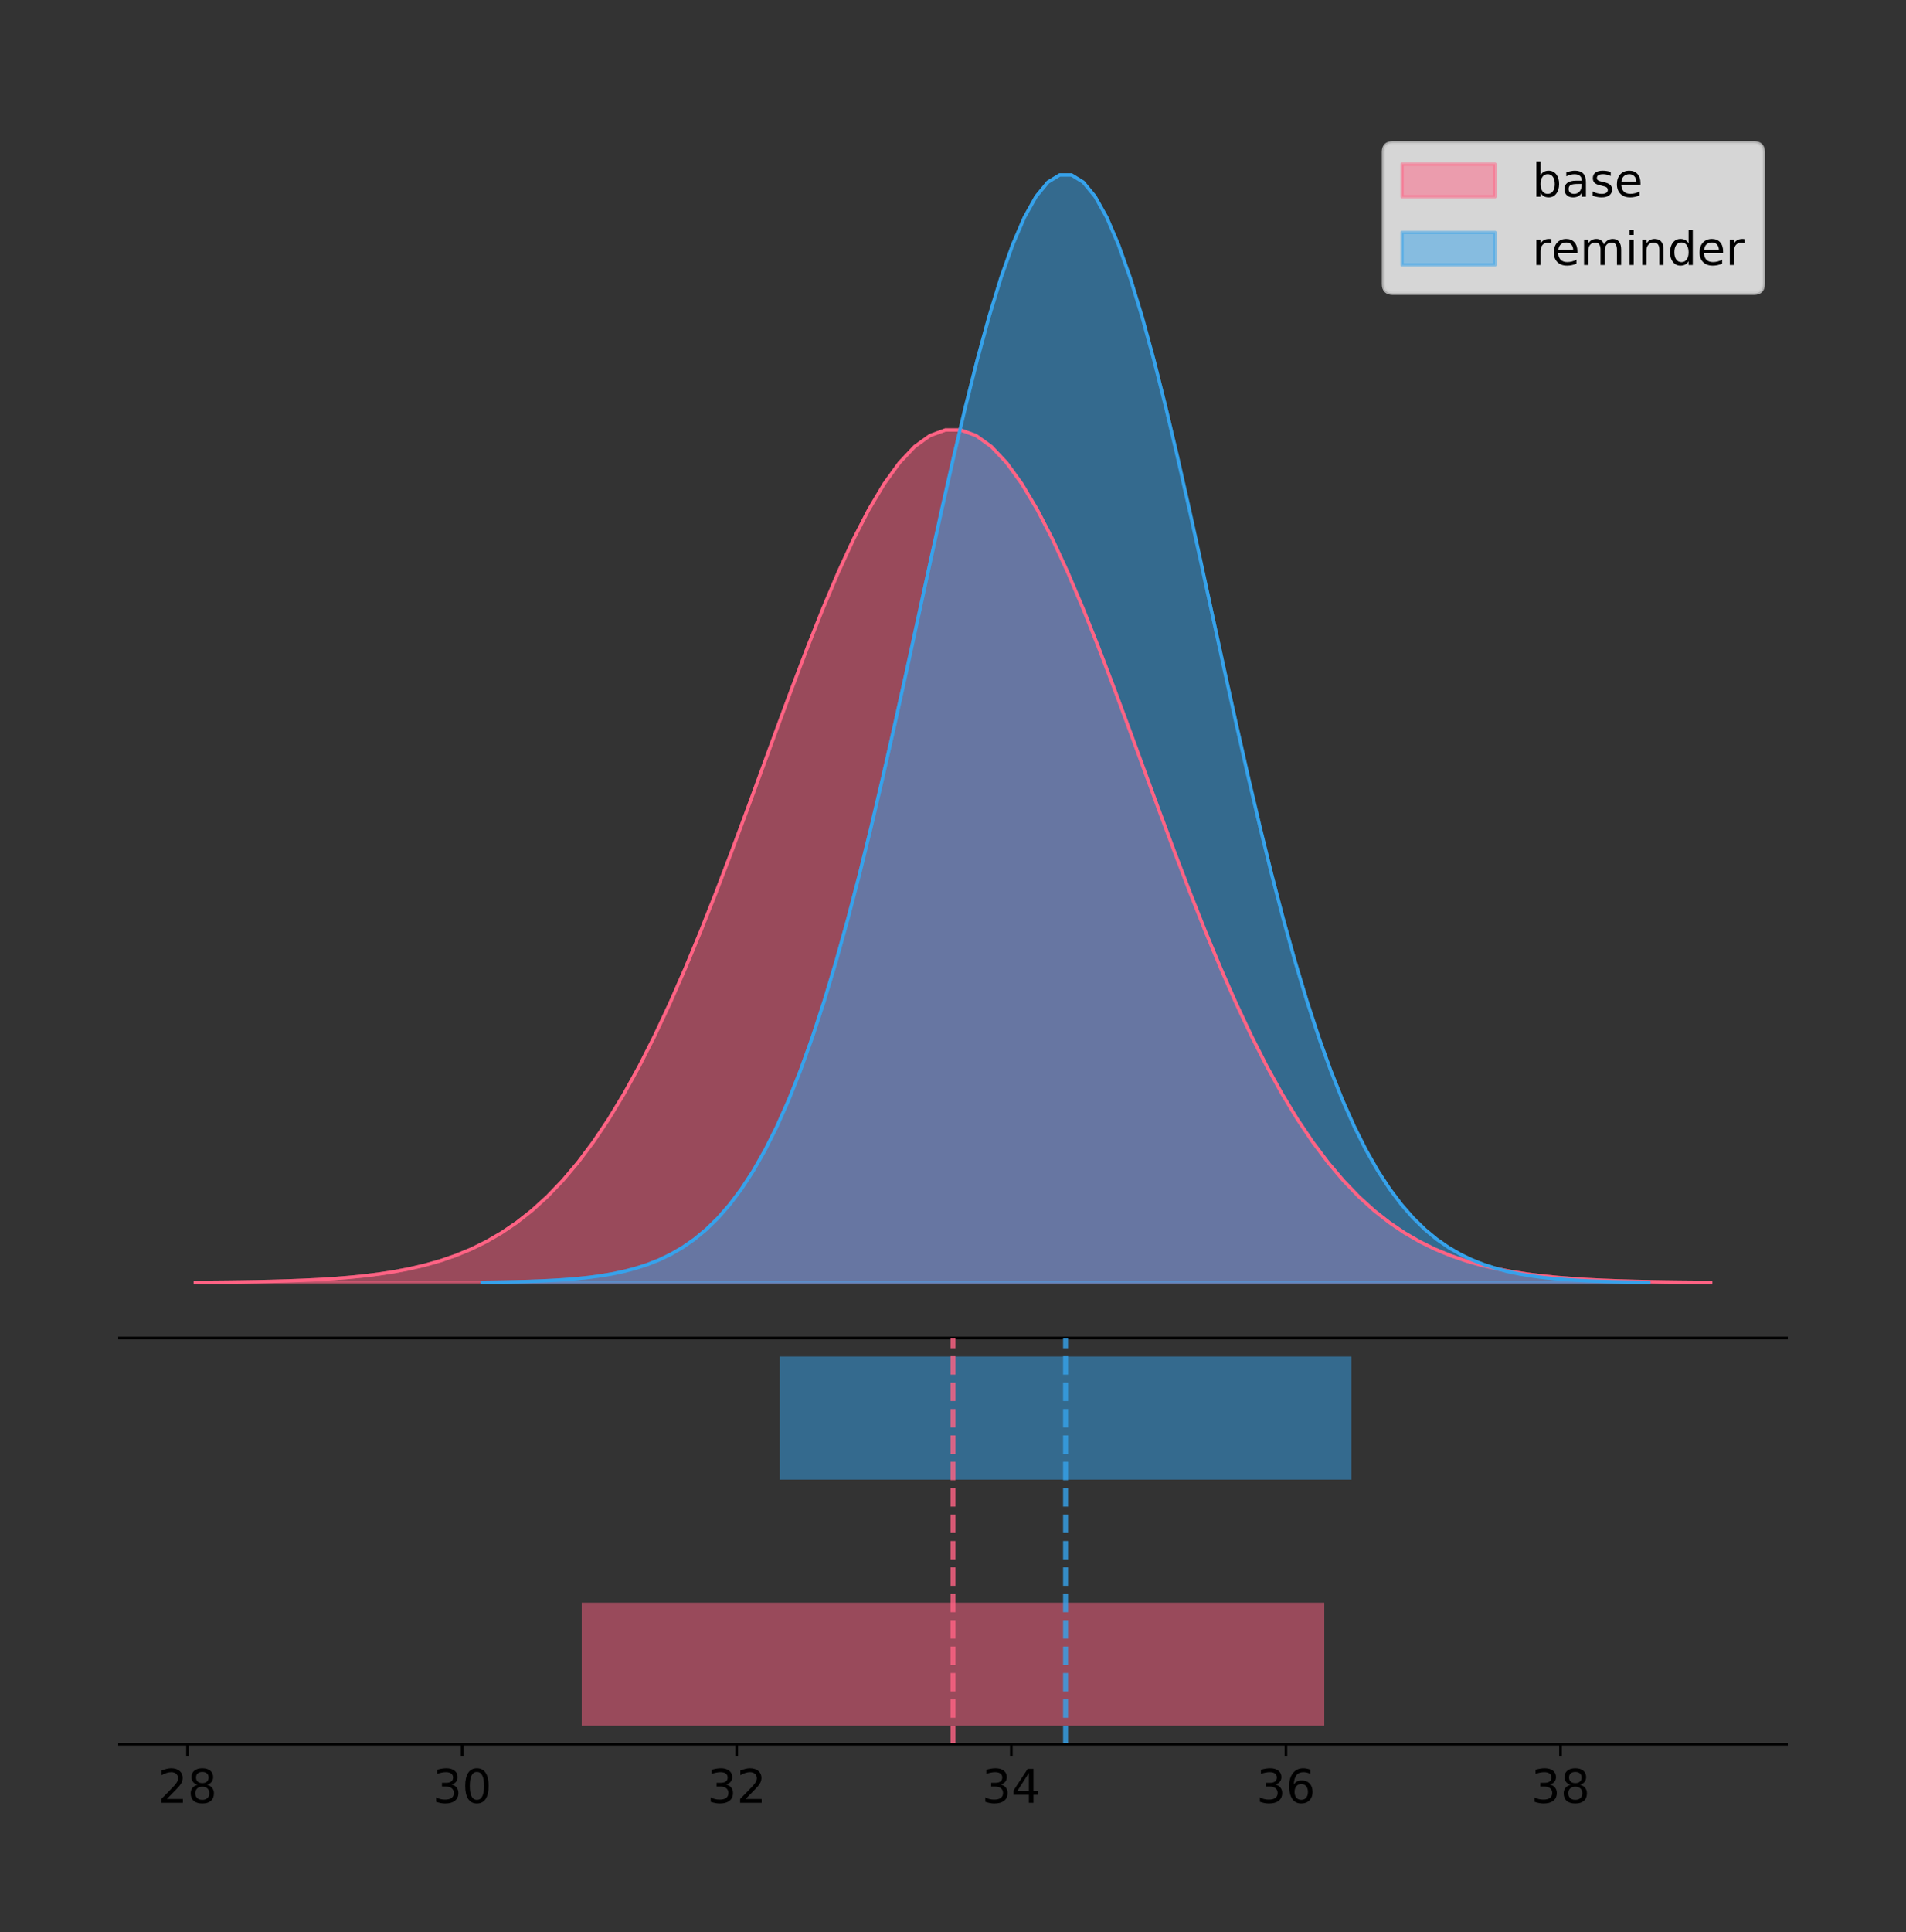 <?xml version="1.0" encoding="utf-8" standalone="no"?>
<!DOCTYPE svg PUBLIC "-//W3C//DTD SVG 1.1//EN"
  "http://www.w3.org/Graphics/SVG/1.1/DTD/svg11.dtd">
<!-- Created with matplotlib (https://matplotlib.org/) -->
<svg height="581.789pt" version="1.1" viewBox="0 0 574.2 581.789" width="574.2pt" xmlns="http://www.w3.org/2000/svg" xmlns:xlink="http://www.w3.org/1999/xlink">
 <rect x="0" y="0" width="574.2" height="581.789" fill="#333333" stroke="none"/>
 <defs>
  <style type="text/css">
*{stroke-linecap:butt;stroke-linejoin:round;}
  </style>
 </defs>
 <g id="figure_1">
  <g id="patch_1">
   <path d="M 0 581.789 
L 574.2 581.789 
L 574.2 0 
L 0 0 
z
" style="fill:none;"/>
  </g>
  <g id="axes_1">
   <g id="patch_2">
    <path d="M 36 402.93 
L 538.2 402.93 
L 538.2 36 
L 36 36 
z
" style="fill:none;"/>
   </g>
   <g id="PolyCollection_1">
    <defs>
     <path d="M 58.827 -195.538 
L 58.827 -195.624 
L 63.439 -195.657 
L 68.05 -195.7 
L 72.662 -195.759 
L 77.274 -195.836 
L 81.885 -195.938 
L 86.497 -196.071 
L 91.108 -196.244 
L 95.72 -196.467 
L 100.331 -196.752 
L 104.943 -197.114 
L 109.555 -197.571 
L 114.166 -198.143 
L 118.778 -198.856 
L 123.389 -199.735 
L 128.001 -200.812 
L 132.612 -202.123 
L 137.224 -203.707 
L 141.836 -205.606 
L 146.447 -207.864 
L 151.059 -210.532 
L 155.67 -213.658 
L 160.282 -217.293 
L 164.893 -221.488 
L 169.505 -226.289 
L 174.117 -231.742 
L 178.728 -237.885 
L 183.34 -244.748 
L 187.951 -252.35 
L 192.563 -260.7 
L 197.174 -269.791 
L 201.786 -279.599 
L 206.398 -290.084 
L 211.009 -301.184 
L 215.621 -312.819 
L 220.232 -324.888 
L 224.844 -337.27 
L 229.455 -349.827 
L 234.067 -362.404 
L 238.679 -374.831 
L 243.29 -386.929 
L 247.902 -398.514 
L 252.513 -409.399 
L 257.125 -419.402 
L 261.736 -428.347 
L 266.348 -436.073 
L 270.96 -442.439 
L 275.571 -447.323 
L 280.183 -450.633 
L 284.794 -452.304 
L 289.406 -452.304 
L 294.017 -450.633 
L 298.629 -447.323 
L 303.24 -442.439 
L 307.852 -436.073 
L 312.464 -428.347 
L 317.075 -419.402 
L 321.687 -409.399 
L 326.298 -398.514 
L 330.91 -386.929 
L 335.521 -374.831 
L 340.133 -362.404 
L 344.745 -349.827 
L 349.356 -337.27 
L 353.968 -324.888 
L 358.579 -312.819 
L 363.191 -301.184 
L 367.802 -290.084 
L 372.414 -279.599 
L 377.026 -269.791 
L 381.637 -260.7 
L 386.249 -252.35 
L 390.86 -244.748 
L 395.472 -237.885 
L 400.083 -231.742 
L 404.695 -226.289 
L 409.307 -221.488 
L 413.918 -217.293 
L 418.53 -213.658 
L 423.141 -210.532 
L 427.753 -207.864 
L 432.364 -205.606 
L 436.976 -203.707 
L 441.588 -202.123 
L 446.199 -200.812 
L 450.811 -199.735 
L 455.422 -198.856 
L 460.034 -198.143 
L 464.645 -197.571 
L 469.257 -197.114 
L 473.869 -196.752 
L 478.48 -196.467 
L 483.092 -196.244 
L 487.703 -196.071 
L 492.315 -195.938 
L 496.926 -195.836 
L 501.538 -195.759 
L 506.15 -195.7 
L 510.761 -195.657 
L 515.373 -195.624 
L 515.373 -195.538 
L 515.373 -195.538 
L 510.761 -195.538 
L 506.15 -195.538 
L 501.538 -195.538 
L 496.926 -195.538 
L 492.315 -195.538 
L 487.703 -195.538 
L 483.092 -195.538 
L 478.48 -195.538 
L 473.869 -195.538 
L 469.257 -195.538 
L 464.645 -195.538 
L 460.034 -195.538 
L 455.422 -195.538 
L 450.811 -195.538 
L 446.199 -195.538 
L 441.588 -195.538 
L 436.976 -195.538 
L 432.364 -195.538 
L 427.753 -195.538 
L 423.141 -195.538 
L 418.53 -195.538 
L 413.918 -195.538 
L 409.307 -195.538 
L 404.695 -195.538 
L 400.083 -195.538 
L 395.472 -195.538 
L 390.86 -195.538 
L 386.249 -195.538 
L 381.637 -195.538 
L 377.026 -195.538 
L 372.414 -195.538 
L 367.802 -195.538 
L 363.191 -195.538 
L 358.579 -195.538 
L 353.968 -195.538 
L 349.356 -195.538 
L 344.745 -195.538 
L 340.133 -195.538 
L 335.521 -195.538 
L 330.91 -195.538 
L 326.298 -195.538 
L 321.687 -195.538 
L 317.075 -195.538 
L 312.464 -195.538 
L 307.852 -195.538 
L 303.24 -195.538 
L 298.629 -195.538 
L 294.017 -195.538 
L 289.406 -195.538 
L 284.794 -195.538 
L 280.183 -195.538 
L 275.571 -195.538 
L 270.96 -195.538 
L 266.348 -195.538 
L 261.736 -195.538 
L 257.125 -195.538 
L 252.513 -195.538 
L 247.902 -195.538 
L 243.29 -195.538 
L 238.679 -195.538 
L 234.067 -195.538 
L 229.455 -195.538 
L 224.844 -195.538 
L 220.232 -195.538 
L 215.621 -195.538 
L 211.009 -195.538 
L 206.398 -195.538 
L 201.786 -195.538 
L 197.174 -195.538 
L 192.563 -195.538 
L 187.951 -195.538 
L 183.34 -195.538 
L 178.728 -195.538 
L 174.117 -195.538 
L 169.505 -195.538 
L 164.893 -195.538 
L 160.282 -195.538 
L 155.67 -195.538 
L 151.059 -195.538 
L 146.447 -195.538 
L 141.836 -195.538 
L 137.224 -195.538 
L 132.612 -195.538 
L 128.001 -195.538 
L 123.389 -195.538 
L 118.778 -195.538 
L 114.166 -195.538 
L 109.555 -195.538 
L 104.943 -195.538 
L 100.331 -195.538 
L 95.72 -195.538 
L 91.108 -195.538 
L 86.497 -195.538 
L 81.885 -195.538 
L 77.274 -195.538 
L 72.662 -195.538 
L 68.05 -195.538 
L 63.439 -195.538 
L 58.827 -195.538 
z
" id="mc987a3b527" style="stroke:#ff6384;stroke-opacity:0.5;"/>
    </defs>
    <g clip-path="url(#pa31571adaa)">
     <use style="fill:#ff6384;fill-opacity:0.5;stroke:#ff6384;stroke-opacity:0.5;" x="0" xlink:href="#mc987a3b527" y="581.789"/>
    </g>
   </g>
   <g id="PolyCollection_2">
    <defs>
     <path d="M 145.297 -195.538 
L 145.297 -195.65 
L 148.847 -195.692 
L 152.396 -195.749 
L 155.946 -195.825 
L 159.496 -195.925 
L 163.046 -196.058 
L 166.595 -196.23 
L 170.145 -196.455 
L 173.695 -196.744 
L 177.245 -197.115 
L 180.794 -197.585 
L 184.344 -198.179 
L 187.894 -198.923 
L 191.444 -199.848 
L 194.993 -200.99 
L 198.543 -202.39 
L 202.093 -204.093 
L 205.642 -206.151 
L 209.192 -208.617 
L 212.742 -211.552 
L 216.292 -215.017 
L 219.841 -219.078 
L 223.391 -223.801 
L 226.941 -229.25 
L 230.491 -235.488 
L 234.04 -242.572 
L 237.59 -250.552 
L 241.14 -259.468 
L 244.69 -269.344 
L 248.239 -280.192 
L 251.789 -292.002 
L 255.339 -304.744 
L 258.889 -318.365 
L 262.438 -332.786 
L 265.988 -347.901 
L 269.538 -363.58 
L 273.087 -379.667 
L 276.637 -395.98 
L 280.187 -412.318 
L 283.737 -428.462 
L 287.286 -444.18 
L 290.836 -459.23 
L 294.386 -473.372 
L 297.936 -486.366 
L 301.485 -497.987 
L 305.035 -508.025 
L 308.585 -516.294 
L 312.135 -522.64 
L 315.684 -526.94 
L 319.234 -529.111 
L 322.784 -529.111 
L 326.334 -526.94 
L 329.883 -522.64 
L 333.433 -516.294 
L 336.983 -508.025 
L 340.532 -497.987 
L 344.082 -486.366 
L 347.632 -473.372 
L 351.182 -459.23 
L 354.731 -444.18 
L 358.281 -428.462 
L 361.831 -412.318 
L 365.381 -395.98 
L 368.93 -379.667 
L 372.48 -363.58 
L 376.03 -347.901 
L 379.58 -332.786 
L 383.129 -318.365 
L 386.679 -304.744 
L 390.229 -292.002 
L 393.779 -280.192 
L 397.328 -269.344 
L 400.878 -259.468 
L 404.428 -250.552 
L 407.978 -242.572 
L 411.527 -235.488 
L 415.077 -229.25 
L 418.627 -223.801 
L 422.176 -219.078 
L 425.726 -215.017 
L 429.276 -211.552 
L 432.826 -208.617 
L 436.375 -206.151 
L 439.925 -204.093 
L 443.475 -202.39 
L 447.025 -200.99 
L 450.574 -199.848 
L 454.124 -198.923 
L 457.674 -198.179 
L 461.224 -197.585 
L 464.773 -197.115 
L 468.323 -196.744 
L 471.873 -196.455 
L 475.423 -196.23 
L 478.972 -196.058 
L 482.522 -195.925 
L 486.072 -195.825 
L 489.621 -195.749 
L 493.171 -195.692 
L 496.721 -195.65 
L 496.721 -195.538 
L 496.721 -195.538 
L 493.171 -195.538 
L 489.621 -195.538 
L 486.072 -195.538 
L 482.522 -195.538 
L 478.972 -195.538 
L 475.423 -195.538 
L 471.873 -195.538 
L 468.323 -195.538 
L 464.773 -195.538 
L 461.224 -195.538 
L 457.674 -195.538 
L 454.124 -195.538 
L 450.574 -195.538 
L 447.025 -195.538 
L 443.475 -195.538 
L 439.925 -195.538 
L 436.375 -195.538 
L 432.826 -195.538 
L 429.276 -195.538 
L 425.726 -195.538 
L 422.176 -195.538 
L 418.627 -195.538 
L 415.077 -195.538 
L 411.527 -195.538 
L 407.978 -195.538 
L 404.428 -195.538 
L 400.878 -195.538 
L 397.328 -195.538 
L 393.779 -195.538 
L 390.229 -195.538 
L 386.679 -195.538 
L 383.129 -195.538 
L 379.58 -195.538 
L 376.03 -195.538 
L 372.48 -195.538 
L 368.93 -195.538 
L 365.381 -195.538 
L 361.831 -195.538 
L 358.281 -195.538 
L 354.731 -195.538 
L 351.182 -195.538 
L 347.632 -195.538 
L 344.082 -195.538 
L 340.532 -195.538 
L 336.983 -195.538 
L 333.433 -195.538 
L 329.883 -195.538 
L 326.334 -195.538 
L 322.784 -195.538 
L 319.234 -195.538 
L 315.684 -195.538 
L 312.135 -195.538 
L 308.585 -195.538 
L 305.035 -195.538 
L 301.485 -195.538 
L 297.936 -195.538 
L 294.386 -195.538 
L 290.836 -195.538 
L 287.286 -195.538 
L 283.737 -195.538 
L 280.187 -195.538 
L 276.637 -195.538 
L 273.087 -195.538 
L 269.538 -195.538 
L 265.988 -195.538 
L 262.438 -195.538 
L 258.889 -195.538 
L 255.339 -195.538 
L 251.789 -195.538 
L 248.239 -195.538 
L 244.69 -195.538 
L 241.14 -195.538 
L 237.59 -195.538 
L 234.04 -195.538 
L 230.491 -195.538 
L 226.941 -195.538 
L 223.391 -195.538 
L 219.841 -195.538 
L 216.292 -195.538 
L 212.742 -195.538 
L 209.192 -195.538 
L 205.642 -195.538 
L 202.093 -195.538 
L 198.543 -195.538 
L 194.993 -195.538 
L 191.444 -195.538 
L 187.894 -195.538 
L 184.344 -195.538 
L 180.794 -195.538 
L 177.245 -195.538 
L 173.695 -195.538 
L 170.145 -195.538 
L 166.595 -195.538 
L 163.046 -195.538 
L 159.496 -195.538 
L 155.946 -195.538 
L 152.396 -195.538 
L 148.847 -195.538 
L 145.297 -195.538 
z
" id="mf14215cc21" style="stroke:#36a2eb;stroke-opacity:0.5;"/>
    </defs>
    <g clip-path="url(#pa31571adaa)">
     <use style="fill:#36a2eb;fill-opacity:0.5;stroke:#36a2eb;stroke-opacity:0.5;" x="0" xlink:href="#mf14215cc21" y="581.789"/>
    </g>
   </g>
   <g id="line2d_1">
    <path clip-path="url(#pa31571adaa)" d="M 58.827 386.165 
L 63.439 386.133 
L 68.05 386.089 
L 72.662 386.031 
L 77.274 385.953 
L 81.885 385.851 
L 86.497 385.718 
L 91.108 385.546 
L 95.72 385.323 
L 100.331 385.038 
L 104.943 384.675 
L 109.555 384.218 
L 114.166 383.646 
L 118.778 382.934 
L 123.389 382.055 
L 128.001 380.977 
L 132.612 379.666 
L 137.224 378.082 
L 141.836 376.184 
L 146.447 373.925 
L 151.059 371.258 
L 155.67 368.132 
L 160.282 364.496 
L 164.893 360.302 
L 169.505 355.5 
L 174.117 350.047 
L 178.728 343.904 
L 183.34 337.042 
L 187.951 329.439 
L 192.563 321.089 
L 197.174 311.998 
L 201.786 302.19 
L 206.398 291.706 
L 211.009 280.605 
L 215.621 268.97 
L 220.232 256.901 
L 224.844 244.519 
L 229.455 231.962 
L 234.067 219.386 
L 238.679 206.959 
L 243.29 194.86 
L 247.902 183.275 
L 252.513 172.39 
L 257.125 162.388 
L 261.736 153.443 
L 266.348 145.716 
L 270.96 139.351 
L 275.571 134.466 
L 280.183 131.156 
L 284.794 129.485 
L 289.406 129.485 
L 294.017 131.156 
L 298.629 134.466 
L 303.24 139.351 
L 307.852 145.716 
L 312.464 153.443 
L 317.075 162.388 
L 321.687 172.39 
L 326.298 183.275 
L 330.91 194.86 
L 335.521 206.959 
L 340.133 219.386 
L 344.745 231.962 
L 349.356 244.519 
L 353.968 256.901 
L 358.579 268.97 
L 363.191 280.605 
L 367.802 291.706 
L 372.414 302.19 
L 377.026 311.998 
L 381.637 321.089 
L 386.249 329.439 
L 390.86 337.042 
L 395.472 343.904 
L 400.083 350.047 
L 404.695 355.5 
L 409.307 360.302 
L 413.918 364.496 
L 418.53 368.132 
L 423.141 371.258 
L 427.753 373.925 
L 432.364 376.184 
L 436.976 378.082 
L 441.588 379.666 
L 446.199 380.977 
L 450.811 382.055 
L 455.422 382.934 
L 460.034 383.646 
L 464.645 384.218 
L 469.257 384.675 
L 473.869 385.038 
L 478.48 385.323 
L 483.092 385.546 
L 487.703 385.718 
L 492.315 385.851 
L 496.926 385.953 
L 501.538 386.031 
L 506.15 386.089 
L 510.761 386.133 
L 515.373 386.165 
" style="fill:none;stroke:#ff6384;stroke-linecap:square;"/>
   </g>
   <g id="line2d_2">
    <path clip-path="url(#pa31571adaa)" d="M 145.297 386.139 
L 148.847 386.097 
L 152.396 386.04 
L 155.946 385.965 
L 159.496 385.864 
L 163.046 385.732 
L 166.595 385.559 
L 170.145 385.334 
L 173.695 385.045 
L 177.245 384.675 
L 180.794 384.204 
L 184.344 383.61 
L 187.894 382.867 
L 191.444 381.941 
L 194.993 380.799 
L 198.543 379.399 
L 202.093 377.696 
L 205.642 375.639 
L 209.192 373.172 
L 212.742 370.238 
L 216.292 366.772 
L 219.841 362.711 
L 223.391 357.989 
L 226.941 352.539 
L 230.491 346.301 
L 234.04 339.217 
L 237.59 331.237 
L 241.14 322.322 
L 244.69 312.445 
L 248.239 301.597 
L 251.789 289.787 
L 255.339 277.045 
L 258.889 263.424 
L 262.438 249.004 
L 265.988 233.888 
L 269.538 218.209 
L 273.087 202.123 
L 276.637 185.809 
L 280.187 169.471 
L 283.737 153.327 
L 287.286 137.61 
L 290.836 122.559 
L 294.386 108.418 
L 297.936 95.423 
L 301.485 83.803 
L 305.035 73.765 
L 308.585 65.495 
L 312.135 59.15 
L 315.684 54.85 
L 319.234 52.679 
L 322.784 52.679 
L 326.334 54.85 
L 329.883 59.15 
L 333.433 65.495 
L 336.983 73.765 
L 340.532 83.803 
L 344.082 95.423 
L 347.632 108.418 
L 351.182 122.559 
L 354.731 137.61 
L 358.281 153.327 
L 361.831 169.471 
L 365.381 185.809 
L 368.93 202.123 
L 372.48 218.209 
L 376.03 233.888 
L 379.58 249.004 
L 383.129 263.424 
L 386.679 277.045 
L 390.229 289.787 
L 393.779 301.597 
L 397.328 312.445 
L 400.878 322.322 
L 404.428 331.237 
L 407.978 339.217 
L 411.527 346.301 
L 415.077 352.539 
L 418.627 357.989 
L 422.176 362.711 
L 425.726 366.772 
L 429.276 370.238 
L 432.826 373.172 
L 436.375 375.639 
L 439.925 377.696 
L 443.475 379.399 
L 447.025 380.799 
L 450.574 381.941 
L 454.124 382.867 
L 457.674 383.61 
L 461.224 384.204 
L 464.773 384.675 
L 468.323 385.045 
L 471.873 385.334 
L 475.423 385.559 
L 478.972 385.732 
L 482.522 385.864 
L 486.072 385.965 
L 489.621 386.04 
L 493.171 386.097 
L 496.721 386.139 
" style="fill:none;stroke:#36a2eb;stroke-linecap:square;"/>
   </g>
   <g id="patch_3">
    <path d="M 36 402.93 
L 538.2 402.93 
" style="fill:none;stroke:#000000;stroke-linecap:square;stroke-linejoin:miter;stroke-width:0.8;"/>
   </g>
   <g id="legend_1">
    <g id="patch_4">
     <path d="M 419.578 88.299 
L 528.4 88.299 
Q 531.2 88.299 531.2 85.499 
L 531.2 45.8 
Q 531.2 43 528.4 43 
L 419.578 43 
Q 416.778 43 416.778 45.8 
L 416.778 85.499 
Q 416.778 88.299 419.578 88.299 
z
" style="fill:#ffffff;opacity:0.8;stroke:#cccccc;stroke-linejoin:miter;"/>
    </g>
    <g id="patch_5">
     <path d="M 422.378 59.238 
L 450.378 59.238 
L 450.378 49.438 
L 422.378 49.438 
z
" style="fill:#ff6384;opacity:0.5;stroke:#ff6384;stroke-linejoin:miter;"/>
    </g>
    <g id="text_1">
     <!-- base -->
     <defs>
      <path d="M 48.688 27.297 
Q 48.688 37.203 44.609 42.844 
Q 40.531 48.484 33.406 48.484 
Q 26.266 48.484 22.188 42.844 
Q 18.109 37.203 18.109 27.297 
Q 18.109 17.391 22.188 11.75 
Q 26.266 6.109 33.406 6.109 
Q 40.531 6.109 44.609 11.75 
Q 48.688 17.391 48.688 27.297 
z
M 18.109 46.391 
Q 20.953 51.266 25.266 53.625 
Q 29.594 56 35.594 56 
Q 45.562 56 51.781 48.094 
Q 58.016 40.188 58.016 27.297 
Q 58.016 14.406 51.781 6.484 
Q 45.562 -1.422 35.594 -1.422 
Q 29.594 -1.422 25.266 0.953 
Q 20.953 3.328 18.109 8.203 
L 18.109 0 
L 9.078 0 
L 9.078 75.984 
L 18.109 75.984 
z
" id="DejaVuSans-98"/>
      <path d="M 34.281 27.484 
Q 23.391 27.484 19.188 25 
Q 14.984 22.516 14.984 16.5 
Q 14.984 11.719 18.141 8.906 
Q 21.297 6.109 26.703 6.109 
Q 34.188 6.109 38.703 11.406 
Q 43.219 16.703 43.219 25.484 
L 43.219 27.484 
z
M 52.203 31.203 
L 52.203 0 
L 43.219 0 
L 43.219 8.297 
Q 40.141 3.328 35.547 0.953 
Q 30.953 -1.422 24.312 -1.422 
Q 15.922 -1.422 10.953 3.297 
Q 6 8.016 6 15.922 
Q 6 25.141 12.172 29.828 
Q 18.359 34.516 30.609 34.516 
L 43.219 34.516 
L 43.219 35.406 
Q 43.219 41.609 39.141 45 
Q 35.062 48.391 27.688 48.391 
Q 23 48.391 18.547 47.266 
Q 14.109 46.141 10.016 43.891 
L 10.016 52.203 
Q 14.938 54.109 19.578 55.047 
Q 24.219 56 28.609 56 
Q 40.484 56 46.344 49.844 
Q 52.203 43.703 52.203 31.203 
z
" id="DejaVuSans-97"/>
      <path d="M 44.281 53.078 
L 44.281 44.578 
Q 40.484 46.531 36.375 47.5 
Q 32.281 48.484 27.875 48.484 
Q 21.188 48.484 17.844 46.438 
Q 14.5 44.391 14.5 40.281 
Q 14.5 37.156 16.891 35.375 
Q 19.281 33.594 26.516 31.984 
L 29.594 31.297 
Q 39.156 29.25 43.188 25.516 
Q 47.219 21.781 47.219 15.094 
Q 47.219 7.469 41.188 3.016 
Q 35.156 -1.422 24.609 -1.422 
Q 20.219 -1.422 15.453 -0.562 
Q 10.688 0.297 5.422 2 
L 5.422 11.281 
Q 10.406 8.688 15.234 7.391 
Q 20.062 6.109 24.812 6.109 
Q 31.156 6.109 34.562 8.281 
Q 37.984 10.453 37.984 14.406 
Q 37.984 18.062 35.516 20.016 
Q 33.062 21.969 24.703 23.781 
L 21.578 24.516 
Q 13.234 26.266 9.516 29.906 
Q 5.812 33.547 5.812 39.891 
Q 5.812 47.609 11.281 51.797 
Q 16.75 56 26.812 56 
Q 31.781 56 36.172 55.266 
Q 40.578 54.547 44.281 53.078 
z
" id="DejaVuSans-115"/>
      <path d="M 56.203 29.594 
L 56.203 25.203 
L 14.891 25.203 
Q 15.484 15.922 20.484 11.062 
Q 25.484 6.203 34.422 6.203 
Q 39.594 6.203 44.453 7.469 
Q 49.312 8.734 54.109 11.281 
L 54.109 2.781 
Q 49.266 0.734 44.188 -0.344 
Q 39.109 -1.422 33.891 -1.422 
Q 20.797 -1.422 13.156 6.188 
Q 5.516 13.812 5.516 26.812 
Q 5.516 40.234 12.766 48.109 
Q 20.016 56 32.328 56 
Q 43.359 56 49.781 48.891 
Q 56.203 41.797 56.203 29.594 
z
M 47.219 32.234 
Q 47.125 39.594 43.094 43.984 
Q 39.062 48.391 32.422 48.391 
Q 24.906 48.391 20.391 44.141 
Q 15.875 39.891 15.188 32.172 
z
" id="DejaVuSans-101"/>
     </defs>
     <g transform="translate(461.578 59.238)scale(0.14 -0.14)">
      <use xlink:href="#DejaVuSans-98"/>
      <use x="63.477" xlink:href="#DejaVuSans-97"/>
      <use x="124.756" xlink:href="#DejaVuSans-115"/>
      <use x="176.855" xlink:href="#DejaVuSans-101"/>
     </g>
    </g>
    <g id="patch_6">
     <path d="M 422.378 79.787 
L 450.378 79.787 
L 450.378 69.987 
L 422.378 69.987 
z
" style="fill:#36a2eb;opacity:0.5;stroke:#36a2eb;stroke-linejoin:miter;"/>
    </g>
    <g id="text_2">
     <!-- reminder -->
     <defs>
      <path d="M 41.109 46.297 
Q 39.594 47.172 37.812 47.578 
Q 36.031 48 33.891 48 
Q 26.266 48 22.188 43.047 
Q 18.109 38.094 18.109 28.812 
L 18.109 0 
L 9.078 0 
L 9.078 54.688 
L 18.109 54.688 
L 18.109 46.188 
Q 20.953 51.172 25.484 53.578 
Q 30.031 56 36.531 56 
Q 37.453 56 38.578 55.875 
Q 39.703 55.766 41.062 55.516 
z
" id="DejaVuSans-114"/>
      <path d="M 52 44.188 
Q 55.375 50.25 60.062 53.125 
Q 64.75 56 71.094 56 
Q 79.641 56 84.281 50.016 
Q 88.922 44.047 88.922 33.016 
L 88.922 0 
L 79.891 0 
L 79.891 32.719 
Q 79.891 40.578 77.094 44.375 
Q 74.312 48.188 68.609 48.188 
Q 61.625 48.188 57.562 43.547 
Q 53.516 38.922 53.516 30.906 
L 53.516 0 
L 44.484 0 
L 44.484 32.719 
Q 44.484 40.625 41.703 44.406 
Q 38.922 48.188 33.109 48.188 
Q 26.219 48.188 22.156 43.531 
Q 18.109 38.875 18.109 30.906 
L 18.109 0 
L 9.078 0 
L 9.078 54.688 
L 18.109 54.688 
L 18.109 46.188 
Q 21.188 51.219 25.484 53.609 
Q 29.781 56 35.688 56 
Q 41.656 56 45.828 52.969 
Q 50 49.953 52 44.188 
z
" id="DejaVuSans-109"/>
      <path d="M 9.422 54.688 
L 18.406 54.688 
L 18.406 0 
L 9.422 0 
z
M 9.422 75.984 
L 18.406 75.984 
L 18.406 64.594 
L 9.422 64.594 
z
" id="DejaVuSans-105"/>
      <path d="M 54.891 33.016 
L 54.891 0 
L 45.906 0 
L 45.906 32.719 
Q 45.906 40.484 42.875 44.328 
Q 39.844 48.188 33.797 48.188 
Q 26.516 48.188 22.312 43.547 
Q 18.109 38.922 18.109 30.906 
L 18.109 0 
L 9.078 0 
L 9.078 54.688 
L 18.109 54.688 
L 18.109 46.188 
Q 21.344 51.125 25.703 53.562 
Q 30.078 56 35.797 56 
Q 45.219 56 50.047 50.172 
Q 54.891 44.344 54.891 33.016 
z
" id="DejaVuSans-110"/>
      <path d="M 45.406 46.391 
L 45.406 75.984 
L 54.391 75.984 
L 54.391 0 
L 45.406 0 
L 45.406 8.203 
Q 42.578 3.328 38.25 0.953 
Q 33.938 -1.422 27.875 -1.422 
Q 17.969 -1.422 11.734 6.484 
Q 5.516 14.406 5.516 27.297 
Q 5.516 40.188 11.734 48.094 
Q 17.969 56 27.875 56 
Q 33.938 56 38.25 53.625 
Q 42.578 51.266 45.406 46.391 
z
M 14.797 27.297 
Q 14.797 17.391 18.875 11.75 
Q 22.953 6.109 30.078 6.109 
Q 37.203 6.109 41.297 11.75 
Q 45.406 17.391 45.406 27.297 
Q 45.406 37.203 41.297 42.844 
Q 37.203 48.484 30.078 48.484 
Q 22.953 48.484 18.875 42.844 
Q 14.797 37.203 14.797 27.297 
z
" id="DejaVuSans-100"/>
     </defs>
     <g transform="translate(461.578 79.787)scale(0.14 -0.14)">
      <use xlink:href="#DejaVuSans-114"/>
      <use x="41.082" xlink:href="#DejaVuSans-101"/>
      <use x="102.605" xlink:href="#DejaVuSans-109"/>
      <use x="200.018" xlink:href="#DejaVuSans-105"/>
      <use x="227.801" xlink:href="#DejaVuSans-110"/>
      <use x="291.18" xlink:href="#DejaVuSans-100"/>
      <use x="354.656" xlink:href="#DejaVuSans-101"/>
      <use x="416.18" xlink:href="#DejaVuSans-114"/>
     </g>
    </g>
   </g>
  </g>
  <g id="axes_2">
   <g id="patch_7">
    <path d="M 36 525.24 
L 538.2 525.24 
L 538.2 402.93 
L 36 402.93 
z
" style="fill:none;"/>
   </g>
   <g id="patch_8">
    <path clip-path="url(#p5d21fb684c)" d="M 175.246 519.68 
L 398.954 519.68 
L 398.954 482.617 
L 175.246 482.617 
z
" style="fill:#ff6384;opacity:0.5;"/>
   </g>
   <g id="patch_9">
    <path clip-path="url(#p5d21fb684c)" d="M 234.91 445.553 
L 407.108 445.553 
L 407.108 408.49 
L 234.91 408.49 
z
" style="fill:#36a2eb;opacity:0.5;"/>
   </g>
   <g id="matplotlib.axis_1">
    <g id="xtick_1">
     <g id="line2d_3">
      <defs>
       <path d="M 0 0 
L 0 3.5 
" id="mc9063be215" style="stroke:#000000;stroke-width:0.8;"/>
      </defs>
      <g>
       <use style="stroke:#000000;stroke-width:0.8;" x="56.496" xlink:href="#mc9063be215" y="525.24"/>
      </g>
     </g>
     <g id="text_3">
      <!-- 28 -->
      <defs>
       <path d="M 19.188 8.297 
L 53.609 8.297 
L 53.609 0 
L 7.328 0 
L 7.328 8.297 
Q 12.938 14.109 22.625 23.891 
Q 32.328 33.688 34.812 36.531 
Q 39.547 41.844 41.422 45.531 
Q 43.312 49.219 43.312 52.781 
Q 43.312 58.594 39.234 62.25 
Q 35.156 65.922 28.609 65.922 
Q 23.969 65.922 18.812 64.312 
Q 13.672 62.703 7.812 59.422 
L 7.812 69.391 
Q 13.766 71.781 18.938 73 
Q 24.125 74.219 28.422 74.219 
Q 39.75 74.219 46.484 68.547 
Q 53.219 62.891 53.219 53.422 
Q 53.219 48.922 51.531 44.891 
Q 49.859 40.875 45.406 35.406 
Q 44.188 33.984 37.641 27.219 
Q 31.109 20.453 19.188 8.297 
z
" id="DejaVuSans-50"/>
       <path d="M 31.781 34.625 
Q 24.75 34.625 20.719 30.859 
Q 16.703 27.094 16.703 20.516 
Q 16.703 13.922 20.719 10.156 
Q 24.75 6.391 31.781 6.391 
Q 38.812 6.391 42.859 10.172 
Q 46.922 13.969 46.922 20.516 
Q 46.922 27.094 42.891 30.859 
Q 38.875 34.625 31.781 34.625 
z
M 21.922 38.812 
Q 15.578 40.375 12.031 44.719 
Q 8.5 49.078 8.5 55.328 
Q 8.5 64.062 14.719 69.141 
Q 20.953 74.219 31.781 74.219 
Q 42.672 74.219 48.875 69.141 
Q 55.078 64.062 55.078 55.328 
Q 55.078 49.078 51.531 44.719 
Q 48 40.375 41.703 38.812 
Q 48.828 37.156 52.797 32.312 
Q 56.781 27.484 56.781 20.516 
Q 56.781 9.906 50.312 4.234 
Q 43.844 -1.422 31.781 -1.422 
Q 19.734 -1.422 13.25 4.234 
Q 6.781 9.906 6.781 20.516 
Q 6.781 27.484 10.781 32.312 
Q 14.797 37.156 21.922 38.812 
z
M 18.312 54.391 
Q 18.312 48.734 21.844 45.562 
Q 25.391 42.391 31.781 42.391 
Q 38.141 42.391 41.719 45.562 
Q 45.312 48.734 45.312 54.391 
Q 45.312 60.062 41.719 63.234 
Q 38.141 66.406 31.781 66.406 
Q 25.391 66.406 21.844 63.234 
Q 18.312 60.062 18.312 54.391 
z
" id="DejaVuSans-56"/>
      </defs>
      <g transform="translate(47.589 542.878)scale(0.14 -0.14)">
       <use xlink:href="#DejaVuSans-50"/>
       <use x="63.623" xlink:href="#DejaVuSans-56"/>
      </g>
     </g>
    </g>
    <g id="xtick_2">
     <g id="line2d_4">
      <g>
       <use style="stroke:#000000;stroke-width:0.8;" x="139.221" xlink:href="#mc9063be215" y="525.24"/>
      </g>
     </g>
     <g id="text_4">
      <!-- 30 -->
      <defs>
       <path d="M 40.578 39.312 
Q 47.656 37.797 51.625 33 
Q 55.609 28.219 55.609 21.188 
Q 55.609 10.406 48.188 4.484 
Q 40.766 -1.422 27.094 -1.422 
Q 22.516 -1.422 17.656 -0.516 
Q 12.797 0.391 7.625 2.203 
L 7.625 11.719 
Q 11.719 9.328 16.594 8.109 
Q 21.484 6.891 26.812 6.891 
Q 36.078 6.891 40.938 10.547 
Q 45.797 14.203 45.797 21.188 
Q 45.797 27.641 41.281 31.266 
Q 36.766 34.906 28.719 34.906 
L 20.219 34.906 
L 20.219 43.016 
L 29.109 43.016 
Q 36.375 43.016 40.234 45.922 
Q 44.094 48.828 44.094 54.297 
Q 44.094 59.906 40.109 62.906 
Q 36.141 65.922 28.719 65.922 
Q 24.656 65.922 20.016 65.031 
Q 15.375 64.156 9.812 62.312 
L 9.812 71.094 
Q 15.438 72.656 20.344 73.438 
Q 25.25 74.219 29.594 74.219 
Q 40.828 74.219 47.359 69.109 
Q 53.906 64.016 53.906 55.328 
Q 53.906 49.266 50.438 45.094 
Q 46.969 40.922 40.578 39.312 
z
" id="DejaVuSans-51"/>
       <path d="M 31.781 66.406 
Q 24.172 66.406 20.328 58.906 
Q 16.5 51.422 16.5 36.375 
Q 16.5 21.391 20.328 13.891 
Q 24.172 6.391 31.781 6.391 
Q 39.453 6.391 43.281 13.891 
Q 47.125 21.391 47.125 36.375 
Q 47.125 51.422 43.281 58.906 
Q 39.453 66.406 31.781 66.406 
z
M 31.781 74.219 
Q 44.047 74.219 50.516 64.516 
Q 56.984 54.828 56.984 36.375 
Q 56.984 17.969 50.516 8.266 
Q 44.047 -1.422 31.781 -1.422 
Q 19.531 -1.422 13.062 8.266 
Q 6.594 17.969 6.594 36.375 
Q 6.594 54.828 13.062 64.516 
Q 19.531 74.219 31.781 74.219 
z
" id="DejaVuSans-48"/>
      </defs>
      <g transform="translate(130.313 542.878)scale(0.14 -0.14)">
       <use xlink:href="#DejaVuSans-51"/>
       <use x="63.623" xlink:href="#DejaVuSans-48"/>
      </g>
     </g>
    </g>
    <g id="xtick_3">
     <g id="line2d_5">
      <g>
       <use style="stroke:#000000;stroke-width:0.8;" x="221.946" xlink:href="#mc9063be215" y="525.24"/>
      </g>
     </g>
     <g id="text_5">
      <!-- 32 -->
      <g transform="translate(213.038 542.878)scale(0.14 -0.14)">
       <use xlink:href="#DejaVuSans-51"/>
       <use x="63.623" xlink:href="#DejaVuSans-50"/>
      </g>
     </g>
    </g>
    <g id="xtick_4">
     <g id="line2d_6">
      <g>
       <use style="stroke:#000000;stroke-width:0.8;" x="304.671" xlink:href="#mc9063be215" y="525.24"/>
      </g>
     </g>
     <g id="text_6">
      <!-- 34 -->
      <defs>
       <path d="M 37.797 64.312 
L 12.891 25.391 
L 37.797 25.391 
z
M 35.203 72.906 
L 47.609 72.906 
L 47.609 25.391 
L 58.016 25.391 
L 58.016 17.188 
L 47.609 17.188 
L 47.609 0 
L 37.797 0 
L 37.797 17.188 
L 4.891 17.188 
L 4.891 26.703 
z
" id="DejaVuSans-52"/>
      </defs>
      <g transform="translate(295.763 542.878)scale(0.14 -0.14)">
       <use xlink:href="#DejaVuSans-51"/>
       <use x="63.623" xlink:href="#DejaVuSans-52"/>
      </g>
     </g>
    </g>
    <g id="xtick_5">
     <g id="line2d_7">
      <g>
       <use style="stroke:#000000;stroke-width:0.8;" x="387.396" xlink:href="#mc9063be215" y="525.24"/>
      </g>
     </g>
     <g id="text_7">
      <!-- 36 -->
      <defs>
       <path d="M 33.016 40.375 
Q 26.375 40.375 22.484 35.828 
Q 18.609 31.297 18.609 23.391 
Q 18.609 15.531 22.484 10.953 
Q 26.375 6.391 33.016 6.391 
Q 39.656 6.391 43.531 10.953 
Q 47.406 15.531 47.406 23.391 
Q 47.406 31.297 43.531 35.828 
Q 39.656 40.375 33.016 40.375 
z
M 52.594 71.297 
L 52.594 62.312 
Q 48.875 64.062 45.094 64.984 
Q 41.312 65.922 37.594 65.922 
Q 27.828 65.922 22.672 59.328 
Q 17.531 52.734 16.797 39.406 
Q 19.672 43.656 24.016 45.922 
Q 28.375 48.188 33.594 48.188 
Q 44.578 48.188 50.953 41.516 
Q 57.328 34.859 57.328 23.391 
Q 57.328 12.156 50.688 5.359 
Q 44.047 -1.422 33.016 -1.422 
Q 20.359 -1.422 13.672 8.266 
Q 6.984 17.969 6.984 36.375 
Q 6.984 53.656 15.188 63.938 
Q 23.391 74.219 37.203 74.219 
Q 40.922 74.219 44.703 73.484 
Q 48.484 72.75 52.594 71.297 
z
" id="DejaVuSans-54"/>
      </defs>
      <g transform="translate(378.488 542.878)scale(0.14 -0.14)">
       <use xlink:href="#DejaVuSans-51"/>
       <use x="63.623" xlink:href="#DejaVuSans-54"/>
      </g>
     </g>
    </g>
    <g id="xtick_6">
     <g id="line2d_8">
      <g>
       <use style="stroke:#000000;stroke-width:0.8;" x="470.121" xlink:href="#mc9063be215" y="525.24"/>
      </g>
     </g>
     <g id="text_8">
      <!-- 38 -->
      <g transform="translate(461.213 542.878)scale(0.14 -0.14)">
       <use xlink:href="#DejaVuSans-51"/>
       <use x="63.623" xlink:href="#DejaVuSans-56"/>
      </g>
     </g>
    </g>
   </g>
   <g id="line2d_9">
    <path clip-path="url(#p5d21fb684c)" d="M 287.1 525.24 
L 287.1 402.93 
" style="fill:none;stroke:#ff6384;stroke-dasharray:5.55,2.4;stroke-dashoffset:0;stroke-opacity:0.8;stroke-width:1.5;"/>
   </g>
   <g id="line2d_10">
    <path clip-path="url(#p5d21fb684c)" d="M 321.009 525.24 
L 321.009 402.93 
" style="fill:none;stroke:#36a2eb;stroke-dasharray:5.55,2.4;stroke-dashoffset:0;stroke-opacity:0.8;stroke-width:1.5;"/>
   </g>
   <g id="patch_10">
    <path d="M 36 525.24 
L 538.2 525.24 
" style="fill:none;stroke:#000000;stroke-linecap:square;stroke-linejoin:miter;stroke-width:0.8;"/>
   </g>
  </g>
 </g>
 <defs>
  <clipPath id="pa31571adaa">
   <rect height="366.93" width="502.2" x="36" y="36"/>
  </clipPath>
  <clipPath id="p5d21fb684c">
   <rect height="122.31" width="502.2" x="36" y="402.93"/>
  </clipPath>
 </defs>
</svg>
